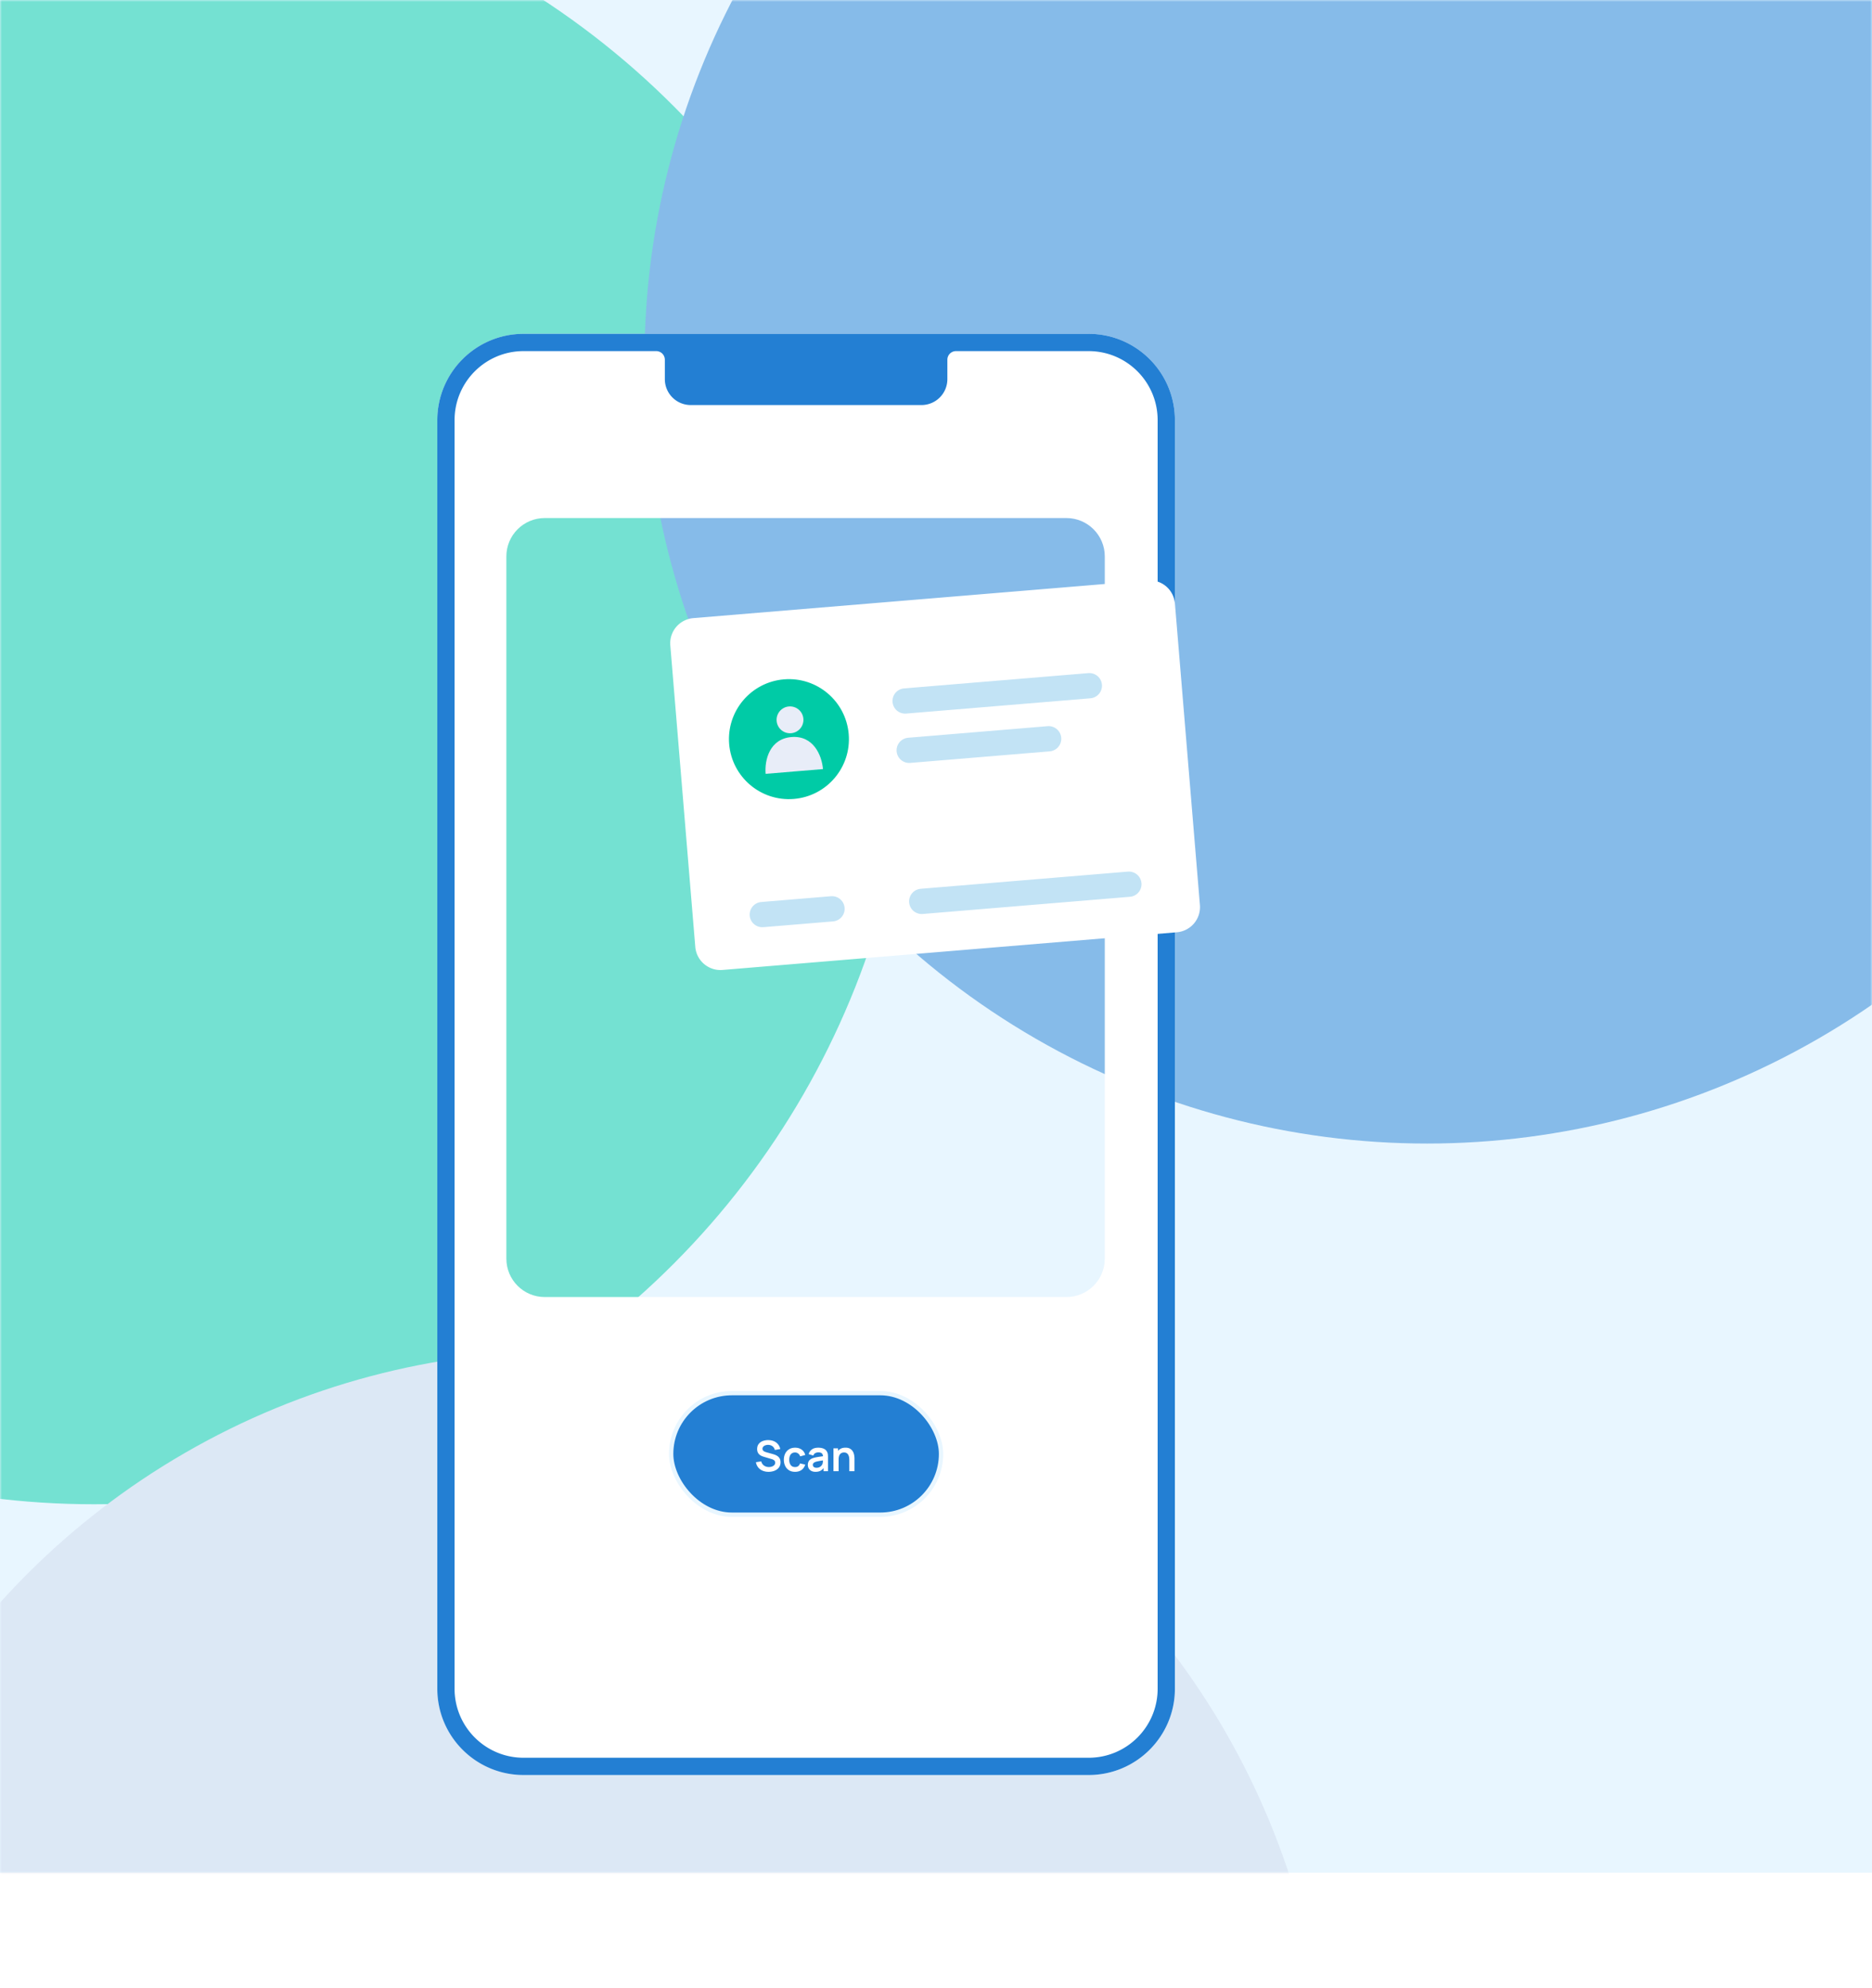 <svg width="488" height="518" fill="none" xmlns="http://www.w3.org/2000/svg"><path fill="#E8F6FF" d="M0 0h488v488H0z"/><mask id="a" style="mask-type:alpha" maskUnits="userSpaceOnUse" x="0" y="0" width="488" height="488"><path fill="#fff" d="M0 0h488v488H0z"/></mask><g opacity=".5" mask="url(#a)"><g filter="url(#b)"><circle cx="24.5" cy="178.5" r="213.5" fill="#00CBA6"/></g><g filter="url(#c)"><circle cx="372" cy="94" r="204" fill="#237FD3"/></g><g filter="url(#d)"><circle cx="147.5" cy="550.5" r="198.5" fill="#D0D9EC"/></g></g><g filter="url(#e)"><path fill-rule="evenodd" clip-rule="evenodd" d="M148 78.489C148 66.069 158.068 56 170.488 56h147.3c12.42 0 22.489 10.068 22.489 22.489v330.58c0 12.42-10.069 22.489-22.489 22.489h-147.3c-12.42 0-22.488-10.069-22.488-22.489V78.489zM176 104c-5.523 0-10 4.477-10 10v183c0 5.523 4.477 10 10 10h136c5.523 0 10-4.477 10-10V114c0-5.523-4.477-10-10-10H176z" fill="#fff"/><rect x="208.965" y="332.047" width="70.348" height="31.675" rx="15.838" fill="#237FD3"/><path d="M234.353 352.55a3.93 3.93 0 0 1-1.573-.303 2.98 2.98 0 0 1-1.148-.867 2.848 2.848 0 0 1-.569-1.347l1.38-.209c.118.471.359.835.724 1.092.368.258.791.387 1.269.387.284 0 .55-.044.801-.133.25-.088.452-.217.607-.386a.88.88 0 0 0 .237-.624.805.805 0 0 0-.055-.303.713.713 0 0 0-.166-.254 1.022 1.022 0 0 0-.276-.199 1.836 1.836 0 0 0-.386-.16l-2.054-.607a5.89 5.89 0 0 1-.574-.205 2.46 2.46 0 0 1-.579-.358 1.835 1.835 0 0 1-.447-.585c-.114-.24-.171-.534-.171-.884 0-.511.128-.94.386-1.286a2.36 2.36 0 0 1 1.049-.784 3.93 3.93 0 0 1 1.468-.254c.545.004 1.03.098 1.457.282.427.18.784.443 1.071.789.287.346.49.764.607 1.253l-1.429.249a1.545 1.545 0 0 0-.343-.712 1.587 1.587 0 0 0-.612-.453 2.036 2.036 0 0 0-1.507-.044 1.333 1.333 0 0 0-.547.353.794.794 0 0 0-.204.541c0 .195.059.355.177.48.118.122.263.219.436.293.176.07.355.129.535.177l1.424.397c.195.052.414.121.657.21.243.088.477.211.701.37.225.158.409.366.552.623.148.258.221.585.221.983 0 .412-.086.775-.259 1.087-.17.309-.4.567-.69.773a3.163 3.163 0 0 1-.999.464 4.367 4.367 0 0 1-1.171.154zm6.903 0c-.615 0-1.139-.136-1.573-.408a2.716 2.716 0 0 1-1-1.126c-.228-.475-.344-1.012-.347-1.612.003-.611.123-1.152.359-1.623a2.705 2.705 0 0 1 1.015-1.115c.438-.272.959-.408 1.562-.408.677 0 1.25.171 1.717.513.471.339.778.802.922 1.391l-1.325.359a1.443 1.443 0 0 0-.513-.745 1.319 1.319 0 0 0-.817-.271c-.346 0-.631.083-.856.249-.224.161-.39.386-.497.673-.106.287-.16.613-.16.977 0 .567.127 1.025.381 1.374.254.35.631.525 1.132.525.353 0 .631-.081.833-.243.206-.162.361-.396.464-.701l1.358.304c-.184.607-.506 1.074-.966 1.402-.46.323-1.023.485-1.689.485zm5.331 0c-.431 0-.795-.081-1.093-.243a1.717 1.717 0 0 1-.679-.656 1.828 1.828 0 0 1-.226-.9c0-.287.048-.545.143-.773.096-.232.243-.43.442-.596.199-.169.456-.307.773-.414.239-.077.519-.147.839-.21.324-.062.673-.119 1.049-.171.379-.055.774-.114 1.186-.177l-.474.271c.003-.412-.089-.716-.276-.911-.188-.195-.505-.292-.95-.292a1.72 1.72 0 0 0-.778.187c-.25.125-.425.341-.525.646l-1.214-.381c.147-.504.427-.909.839-1.214.416-.306.975-.458 1.678-.458.53 0 .996.086 1.397.259.404.173.704.456.899.85.107.21.172.425.194.646.022.217.033.454.033.712v3.66h-1.165v-1.292l.193.21c-.268.43-.583.747-.944.949-.357.199-.804.298-1.341.298zm.265-1.059c.302 0 .559-.054.773-.161.213-.106.382-.237.508-.391.128-.155.215-.3.259-.437.07-.169.109-.362.116-.579.011-.221.016-.399.016-.536l.409.122c-.401.062-.745.118-1.032.165-.287.048-.534.094-.74.138a4.914 4.914 0 0 0-.546.138c-.155.056-.286.12-.392.194a.845.845 0 0 0-.249.254.662.662 0 0 0-.083.336c0 .148.037.278.111.392.073.111.18.199.32.265.144.066.32.1.53.1zm8.552.894v-2.871c0-.187-.013-.395-.038-.623a2.151 2.151 0 0 0-.183-.657 1.245 1.245 0 0 0-.419-.525c-.184-.136-.434-.204-.751-.204-.169 0-.337.028-.502.083a1.15 1.15 0 0 0-.453.287 1.42 1.42 0 0 0-.32.552c-.081.232-.121.53-.121.894l-.79-.337c0-.507.098-.967.293-1.38.199-.412.489-.739.872-.982.383-.247.854-.37 1.413-.37.442 0 .806.074 1.093.221.287.147.515.335.685.563.169.228.294.471.375.729.081.257.132.502.154.734.026.228.039.414.039.557v3.329h-1.347zm-4.134 0v-5.962h1.187v1.849h.16v4.113h-1.347z" fill="#fff"/><rect x="208.965" y="332.047" width="70.348" height="31.675" rx="15.838" stroke="#E8F6FF" stroke-width="1.124"/><path fill-rule="evenodd" clip-rule="evenodd" d="M317.788 60.498h-34.576a2.249 2.249 0 0 0-2.249 2.248v5.06a6.746 6.746 0 0 1-6.746 6.747H214.06a6.747 6.747 0 0 1-6.747-6.746v-5.06a2.248 2.248 0 0 0-2.248-2.25h-34.577c-9.936 0-17.99 8.055-17.99 17.992v330.58c0 9.936 8.054 17.991 17.99 17.991h147.3c9.936 0 17.991-8.055 17.991-17.991V78.489c0-9.937-8.055-17.991-17.991-17.991zM170.488 56C158.068 56 148 66.068 148 78.489v330.58c0 12.42 10.068 22.489 22.488 22.489h147.3c12.42 0 22.489-10.069 22.489-22.489V78.489c0-12.42-10.069-22.489-22.489-22.489h-147.3z" fill="#237FD3"/></g><path d="M188.354 252.763a6.584 6.584 0 0 1-7.105-6.017l-6.513-78.564a6.583 6.583 0 0 1 6.016-7.105l118.428-9.818a6.583 6.583 0 0 1 7.104 6.017l6.514 78.564a6.583 6.583 0 0 1-6.017 7.104l-118.427 9.819z" fill="#fff"/><path d="m235.95 182.673 18.176-1.507 29.853-2.475M237.014 195.53l18.176-1.507 18.176-1.506M240.276 234.895l18.176-1.507 35.832-2.97M198.717 238.338l18.176-1.507" stroke="#C2E3F5" stroke-width="6.583" stroke-linecap="round"/><circle cx="205.663" cy="192.616" r="15.635" transform="rotate(-4.74 205.663 192.616)" fill="#00CBA6"/><circle cx="205.943" cy="187.586" r="3.5" transform="rotate(-4.74 205.943 187.586)" fill="#E8EDF8"/><path d="m214.534 200.419-7.474.62-7.475.62c-.302-3.643 1.051-9.118 6.731-9.589 5.681-.471 7.916 4.707 8.218 8.349z" fill="#E8EDF8"/><defs><filter id="b" x="-339" y="-185" width="727" height="727" filterUnits="userSpaceOnUse" color-interpolation-filters="sRGB"><feFlood flood-opacity="0" result="BackgroundImageFix"/><feBlend in="SourceGraphic" in2="BackgroundImageFix" result="shape"/><feGaussianBlur stdDeviation="75" result="effect1_foregroundBlur_1_5312"/></filter><filter id="c" x="-82" y="-360" width="908" height="908" filterUnits="userSpaceOnUse" color-interpolation-filters="sRGB"><feFlood flood-opacity="0" result="BackgroundImageFix"/><feBlend in="SourceGraphic" in2="BackgroundImageFix" result="shape"/><feGaussianBlur stdDeviation="125" result="effect1_foregroundBlur_1_5312"/></filter><filter id="d" x="-301" y="102" width="897" height="897" filterUnits="userSpaceOnUse" color-interpolation-filters="sRGB"><feFlood flood-opacity="0" result="BackgroundImageFix"/><feBlend in="SourceGraphic" in2="BackgroundImageFix" result="shape"/><feGaussianBlur stdDeviation="125" result="effect1_foregroundBlur_1_5312"/></filter><filter id="e" x="59" y="32" width="302.276" height="485.559" filterUnits="userSpaceOnUse" color-interpolation-filters="sRGB"><feFlood flood-opacity="0" result="BackgroundImageFix"/><feColorMatrix in="SourceAlpha" values="0 0 0 0 0 0 0 0 0 0 0 0 0 0 0 0 0 0 127 0" result="hardAlpha"/><feOffset dx="-34" dy="31"/><feGaussianBlur stdDeviation="27.5"/><feComposite in2="hardAlpha" operator="out"/><feColorMatrix values="0 0 0 0 0.145 0 0 0 0 0.314 0 0 0 0 0.651 0 0 0 0.2 0"/><feBlend in2="BackgroundImageFix" result="effect1_dropShadow_1_5312"/><feBlend in="SourceGraphic" in2="effect1_dropShadow_1_5312" result="shape"/></filter></defs></svg>